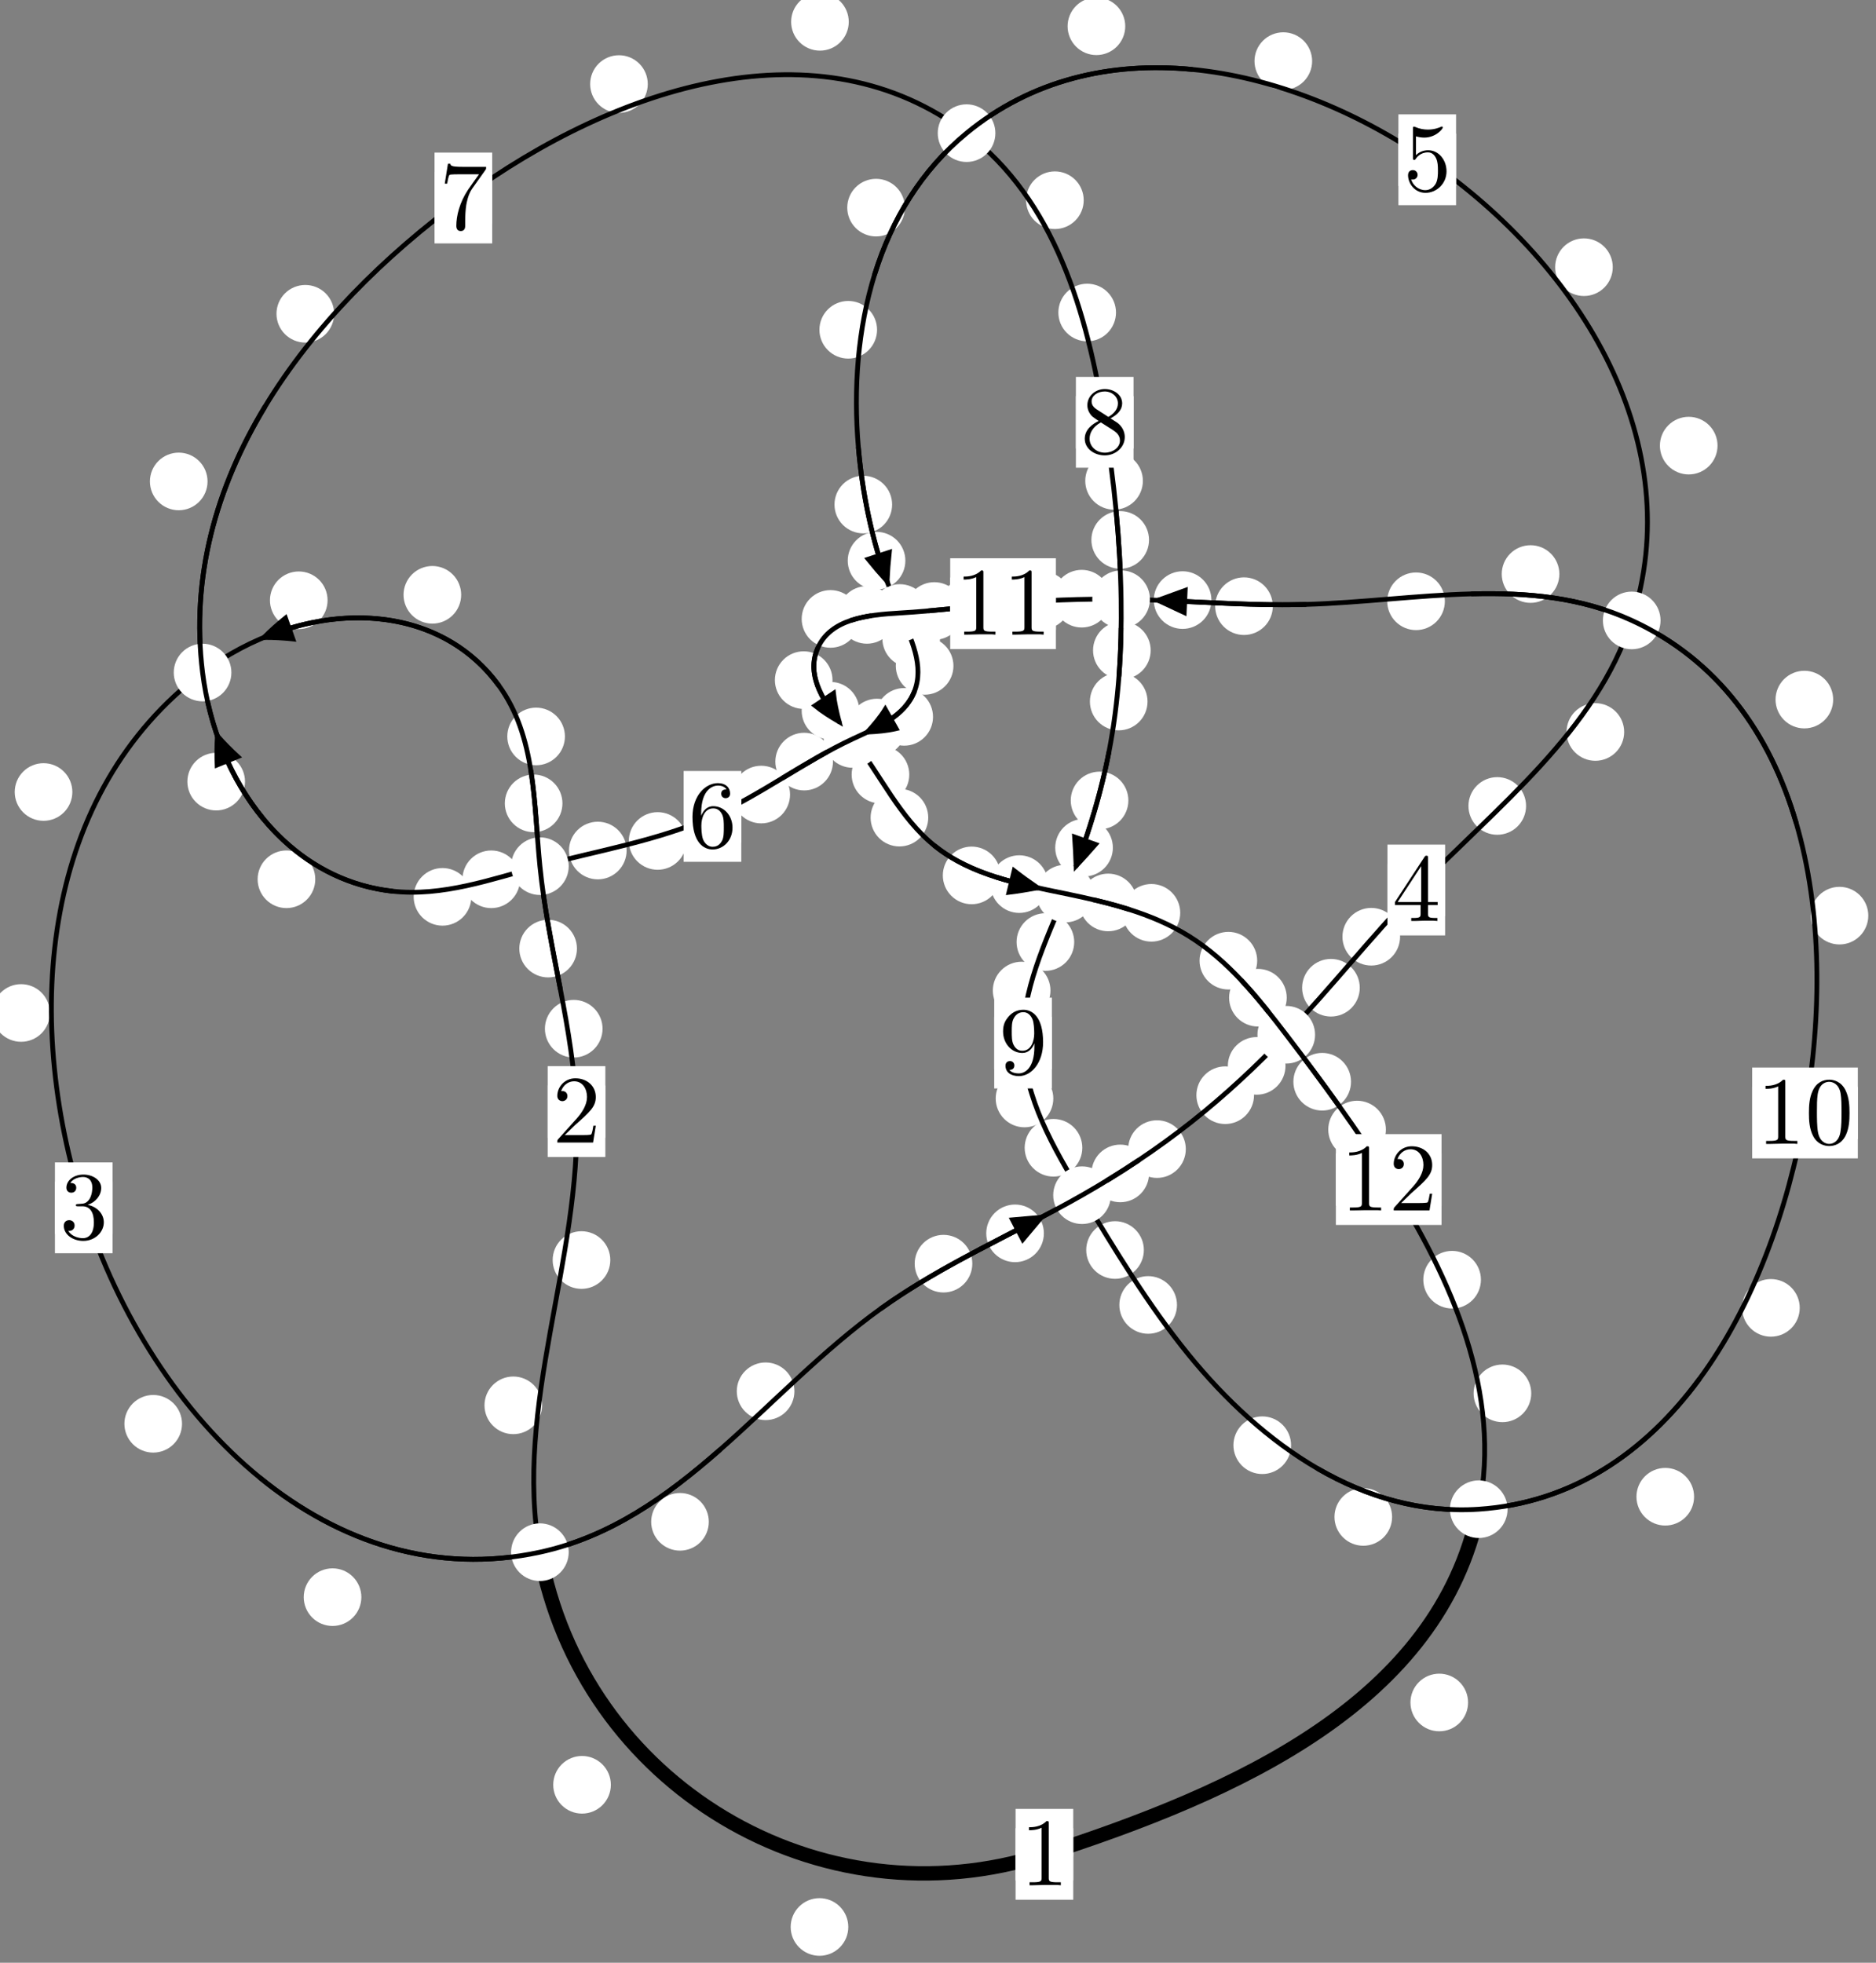 <?xml version="1.0"?>
<!-- Created by MetaPost 1.999 on 2021.07.06:0016 -->
<svg version="1.1" xmlns="http://www.w3.org/2000/svg" xmlns:xlink="http://www.w3.org/1999/xlink" width="194.582" height="203.587" viewBox="0 0 194.582 203.587">
<rect x="0" y="0" width="194.582" height="203.587" fill="#808080" stroke="none"/>
<!-- Original BoundingBox: -56.799026 -41.862823 137.782669 161.724380 -->
  <defs>
    <g transform="scale(0.01,0.01)" id="GLYPHcmr10_48">
      <path style="fill-rule: evenodd;" d="M460 -320C460 -400,455 -480,420 -554C374 -650,292 -666,250 -666C190 -666,117 -640,76 -547C44 -478,39 -400,39 -320C39 -245,43 -155,84 -79C127 2,200 22,249 22C303 22,379 1,423 -94C455 -163,460 -241,460 -320M249 -0C210 -0,151 -25,133 -121C122 -181,122 -273,122 -332C122 -396,122 -462,130 -516C149 -635,224 -644,249 -644C282 -644,348 -626,367 -527C377 -471,377 -395,377 -332C377 -257,377 -189,366 -125C351 -30,294 -0,249 -0"></path>
    </g>
    <g transform="scale(0.01,0.01)" id="GLYPHcmr10_49">
      <path style="fill-rule: evenodd;" d="M294 -640C294 -664,294 -666,271 -666C209 -602,121 -602,89 -602L89 -571C109 -571,168 -571,220 -597L220 -79C220 -43,217 -31,127 -31L95 -31L95 -0L257 -0L130 -3L217 -3L257 -3L297 -3L384 -3L419 -0L419 -31L387 -31C297 -31,294 -42,294 -79"></path>
    </g>
    <g transform="scale(0.01,0.01)" id="GLYPHcmr10_50">
      <path style="fill-rule: evenodd;" d="M127 -77L233 -180C389 -318,449 -372,449 -472C449 -586,359 -666,237 -666C124 -666,50 -574,50 -485C50 -429,100 -429,103 -429C120 -429,155 -441,155 -482C155 -508,137 -534,102 -534C94 -534,92 -534,89 -533C112 -598,166 -635,224 -635C315 -635,358 -554,358 -472C358 -392,308 -313,253 -251L61 -37C50 -26,50 -24,50 -0L421 -0L449 -174L424 -174C419 -144,412 -100,402 -85C395 -77,329 -77,307 -77"></path>
    </g>
    <g transform="scale(0.01,0.01)" id="GLYPHcmr10_51">
      <path style="fill-rule: evenodd;" d="M290 -352C372 -379,430 -449,430 -528C430 -610,342 -666,246 -666C145 -666,69 -606,69 -530C69 -497,91 -478,120 -478C151 -478,171 -500,171 -529C171 -579,124 -579,109 -579C140 -628,206 -641,242 -641C283 -641,338 -619,338 -529C338 -517,336 -459,310 -415C280 -367,246 -364,221 -363C213 -362,189 -360,182 -360C174 -359,167 -358,167 -348C167 -337,174 -337,191 -337L235 -337C317 -337,354 -269,354 -171C354 -35,285 -6,241 -6C198 -6,123 -23,88 -82C123 -77,154 -99,154 -137C154 -173,127 -193,98 -193C74 -193,42 -179,42 -135C42 -44,135 22,244 22C366 22,457 -69,457 -171C457 -253,394 -331,290 -352"></path>
    </g>
    <g transform="scale(0.01,0.01)" id="GLYPHcmr10_52">
      <path style="fill-rule: evenodd;" d="M294 -165L294 -78C294 -42,292 -31,218 -31L197 -31L197 -0L332 -0L238 -3L290 -3L332 -3L374 -3L427 -3L468 -0L468 -31L447 -31C373 -31,371 -42,371 -78L371 -165L471 -165L471 -196L371 -196L371 -651C371 -671,371 -677,355 -677C346 -677,343 -677,335 -665L28 -196L28 -165M300 -196L56 -196L300 -569"></path>
    </g>
    <g transform="scale(0.01,0.01)" id="GLYPHcmr10_53">
      <path style="fill-rule: evenodd;" d="M449 -201C449 -320,367 -420,259 -420C211 -420,168 -404,132 -369L132 -564C152 -558,185 -551,217 -551C340 -551,410 -642,410 -655C410 -661,407 -666,400 -666C399 -666,397 -666,392 -663C372 -654,323 -634,256 -634C216 -634,170 -641,123 -662C115 -665,113 -665,111 -665C101 -665,101 -657,101 -641L101 -345C101 -327,101 -319,115 -319C122 -319,124 -322,128 -328C139 -344,176 -398,257 -398C309 -398,334 -352,342 -334C358 -297,360 -258,360 -208C360 -173,360 -113,336 -71C312 -32,275 -6,229 -6C156 -6,99 -59,82 -118C85 -117,88 -116,99 -116C132 -116,149 -141,149 -165C149 -189,132 -214,99 -214C85 -214,50 -207,50 -161C50 -75,119 22,231 22C347 22,449 -74,449 -201"></path>
    </g>
    <g transform="scale(0.01,0.01)" id="GLYPHcmr10_54">
      <path style="fill-rule: evenodd;" d="M132 -328L132 -352C132 -605,256 -641,307 -641C331 -641,373 -635,395 -601C380 -601,340 -601,340 -556C340 -525,364 -510,386 -510C402 -510,432 -519,432 -558C432 -618,388 -666,305 -666C177 -666,42 -537,42 -316C42 -49,158 22,251 22C362 22,457 -72,457 -204C457 -331,368 -427,257 -427C189 -427,152 -376,132 -328M251 -6C188 -6,158 -66,152 -81C134 -128,134 -208,134 -226C134 -304,166 -404,256 -404C272 -404,318 -404,349 -342C367 -305,367 -254,367 -205C367 -157,367 -107,350 -71C320 -11,274 -6,251 -6"></path>
    </g>
    <g transform="scale(0.01,0.01)" id="GLYPHcmr10_55">
      <path style="fill-rule: evenodd;" d="M476 -609C485 -621,485 -623,485 -644L242 -644C120 -644,118 -657,114 -676L89 -676L56 -470L81 -470C84 -486,93 -549,106 -561C113 -567,191 -567,204 -567L411 -567C400 -551,321 -442,299 -409C209 -274,176 -135,176 -33C176 -23,176 22,222 22C268 22,268 -23,268 -33L268 -84C268 -139,271 -194,279 -248C283 -271,297 -357,341 -419"></path>
    </g>
    <g transform="scale(0.01,0.01)" id="GLYPHcmr10_56">
      <path style="fill-rule: evenodd;" d="M163 -457C117 -487,113 -521,113 -538C113 -599,178 -641,249 -641C322 -641,386 -589,386 -517C386 -460,347 -412,287 -377M309 -362C381 -399,430 -451,430 -517C430 -609,341 -666,250 -666C150 -666,69 -592,69 -499C69 -481,71 -436,113 -389C124 -377,161 -352,186 -335C128 -306,42 -250,42 -151C42 -45,144 22,249 22C362 22,457 -61,457 -168C457 -204,446 -249,408 -291C389 -312,373 -322,309 -362M209 -320L332 -242C360 -223,407 -193,407 -132C407 -58,332 -6,250 -6C164 -6,92 -68,92 -151C92 -209,124 -273,209 -320"></path>
    </g>
    <g transform="scale(0.01,0.01)" id="GLYPHcmr10_57">
      <path style="fill-rule: evenodd;" d="M367 -318L367 -286C367 -52,263 -6,205 -6C188 -6,134 -8,107 -42C151 -42,159 -71,159 -88C159 -119,135 -134,113 -134C97 -134,67 -125,67 -86C67 -19,121 22,206 22C335 22,457 -114,457 -329C457 -598,342 -666,253 -666C198 -666,149 -648,106 -603C65 -558,42 -516,42 -441C42 -316,130 -218,242 -218C303 -218,344 -260,367 -318M243 -241C227 -241,181 -241,150 -304C132 -341,132 -391,132 -440C132 -494,132 -541,153 -578C180 -628,218 -641,253 -641C299 -641,332 -607,349 -562C361 -530,365 -467,365 -421C365 -338,331 -241,243 -241"></path>
    </g>
  </defs>
  <path d="M87.987 199.874C87.987 199.081,87.672 198.321,87.111 197.761C86.551 197.2,85.791 196.885,84.998 196.885C84.205 196.885,83.445 197.2,82.885 197.761C82.324 198.321,82.009 199.081,82.009 199.874C82.009 200.667,82.324 201.427,82.885 201.987C83.445 202.548,84.205 202.863,84.998 202.863C85.791 202.863,86.551 202.548,87.111 201.987C87.672 201.427,87.987 200.667,87.987 199.874Z" style="fill: rgb(100%,100%,100%);stroke: none;"></path>
  <path d="M111.318 192.338C111.318 191.545,111.003 190.785,110.443 190.225C109.882 189.664,109.122 189.349,108.33 189.349C107.537 189.349,106.777 189.664,106.216 190.225C105.656 190.785,105.341 191.545,105.341 192.338C105.341 193.131,105.656 193.891,106.216 194.451C106.777 195.012,107.537 195.327,108.33 195.327C109.122 195.327,109.882 195.012,110.443 194.451C111.003 193.891,111.318 193.131,111.318 192.338Z" style="fill: rgb(100%,100%,100%);stroke: none;"></path>
  <path d="M56.229 145.767C56.229 144.974,55.914 144.214,55.354 143.654C54.793 143.093,54.033 142.778,53.24 142.778C52.448 142.778,51.687 143.093,51.127 143.654C50.567 144.214,50.252 144.974,50.252 145.767C50.252 146.56,50.567 147.32,51.127 147.88C51.687 148.441,52.448 148.756,53.24 148.756C54.033 148.756,54.793 148.441,55.354 147.88C55.914 147.32,56.229 146.56,56.229 145.767Z" style="fill: rgb(100%,100%,100%);stroke: none;"></path>
  <path d="M63.36 185.126C63.36 184.333,63.045 183.573,62.484 183.013C61.924 182.452,61.163 182.137,60.371 182.137C59.578 182.137,58.818 182.452,58.257 183.013C57.697 183.573,57.382 184.333,57.382 185.126C57.382 185.919,57.697 186.679,58.257 187.239C58.818 187.8,59.578 188.115,60.371 188.115C61.163 188.115,61.924 187.8,62.484 187.239C63.045 186.679,63.36 185.919,63.36 185.126Z" style="fill: rgb(100%,100%,100%);stroke: none;"></path>
  <path d="M62.498 106.703C62.498 105.91,62.183 105.15,61.622 104.59C61.062 104.029,60.302 103.714,59.509 103.714C58.716 103.714,57.956 104.029,57.396 104.59C56.835 105.15,56.52 105.91,56.52 106.703C56.52 107.496,56.835 108.256,57.396 108.816C57.956 109.377,58.716 109.692,59.509 109.692C60.302 109.692,61.062 109.377,61.622 108.816C62.183 108.256,62.498 107.496,62.498 106.703Z" style="fill: rgb(100%,100%,100%);stroke: none;"></path>
  <path d="M63.302 130.697C63.302 129.904,62.987 129.144,62.426 128.584C61.866 128.023,61.106 127.708,60.313 127.708C59.52 127.708,58.76 128.023,58.2 128.584C57.639 129.144,57.324 129.904,57.324 130.697C57.324 131.49,57.639 132.25,58.2 132.81C58.76 133.371,59.52 133.686,60.313 133.686C61.106 133.686,61.866 133.371,62.426 132.81C62.987 132.25,63.302 131.49,63.302 130.697Z" style="fill: rgb(100%,100%,100%);stroke: none;"></path>
  <path d="M58.338 83.328C58.338 82.536,58.023 81.776,57.463 81.215C56.902 80.655,56.142 80.34,55.35 80.34C54.557 80.34,53.797 80.655,53.236 81.215C52.676 81.776,52.361 82.536,52.361 83.328C52.361 84.121,52.676 84.881,53.236 85.442C53.797 86.002,54.557 86.317,55.35 86.317C56.142 86.317,56.902 86.002,57.463 85.442C58.023 84.881,58.338 84.121,58.338 83.328Z" style="fill: rgb(100%,100%,100%);stroke: none;"></path>
  <path d="M59.842 98.392C59.842 97.599,59.528 96.839,58.967 96.278C58.407 95.718,57.646 95.403,56.854 95.403C56.061 95.403,55.301 95.718,54.74 96.278C54.18 96.839,53.865 97.599,53.865 98.392C53.865 99.184,54.18 99.945,54.74 100.505C55.301 101.066,56.061 101.381,56.854 101.381C57.646 101.381,58.407 101.066,58.967 100.505C59.528 99.945,59.842 99.184,59.842 98.392Z" style="fill: rgb(100%,100%,100%);stroke: none;"></path>
  <path d="M47.833 61.697C47.833 60.904,47.518 60.144,46.958 59.583C46.397 59.023,45.637 58.708,44.844 58.708C44.052 58.708,43.292 59.023,42.731 59.583C42.171 60.144,41.856 60.904,41.856 61.697C41.856 62.489,42.171 63.249,42.731 63.81C43.292 64.37,44.052 64.685,44.844 64.685C45.637 64.685,46.397 64.37,46.958 63.81C47.518 63.249,47.833 62.489,47.833 61.697Z" style="fill: rgb(100%,100%,100%);stroke: none;"></path>
  <path d="M58.595 76.387C58.595 75.594,58.28 74.834,57.72 74.274C57.159 73.713,56.399 73.398,55.606 73.398C54.814 73.398,54.053 73.713,53.493 74.274C52.932 74.834,52.618 75.594,52.618 76.387C52.618 77.18,52.932 77.94,53.493 78.5C54.053 79.061,54.814 79.376,55.606 79.376C56.399 79.376,57.159 79.061,57.72 78.5C58.28 77.94,58.595 77.18,58.595 76.387Z" style="fill: rgb(100%,100%,100%);stroke: none;"></path>
  <path d="M7.505 82.151C7.505 81.358,7.19 80.598,6.629 80.037C6.069 79.477,5.309 79.162,4.516 79.162C3.723 79.162,2.963 79.477,2.403 80.037C1.842 80.598,1.527 81.358,1.527 82.151C1.527 82.943,1.842 83.703,2.403 84.264C2.963 84.824,3.723 85.139,4.516 85.139C5.309 85.139,6.069 84.824,6.629 84.264C7.19 83.703,7.505 82.943,7.505 82.151Z" style="fill: rgb(100%,100%,100%);stroke: none;"></path>
  <path d="M33.977 62.263C33.977 61.47,33.662 60.71,33.102 60.149C32.541 59.589,31.781 59.274,30.989 59.274C30.196 59.274,29.436 59.589,28.875 60.149C28.315 60.71,28 61.47,28 62.263C28 63.055,28.315 63.816,28.875 64.376C29.436 64.937,30.196 65.252,30.989 65.252C31.781 65.252,32.541 64.937,33.102 64.376C33.662 63.816,33.977 63.055,33.977 62.263Z" style="fill: rgb(100%,100%,100%);stroke: none;"></path>
  <path d="M18.88 147.681C18.88 146.888,18.566 146.128,18.005 145.567C17.445 145.007,16.684 144.692,15.892 144.692C15.099 144.692,14.339 145.007,13.778 145.567C13.218 146.128,12.903 146.888,12.903 147.681C12.903 148.473,13.218 149.233,13.778 149.794C14.339 150.354,15.099 150.669,15.892 150.669C16.684 150.669,17.445 150.354,18.005 149.794C18.566 149.233,18.88 148.473,18.88 147.681Z" style="fill: rgb(100%,100%,100%);stroke: none;"></path>
  <path d="M5.178 105.071C5.178 104.278,4.864 103.518,4.303 102.958C3.743 102.397,2.982 102.082,2.19 102.082C1.397 102.082,0.637 102.397,0.076 102.958C-0.484 103.518,-0.799 104.278,-0.799 105.071C-0.799 105.864,-0.484 106.624,0.076 107.184C0.637 107.745,1.397 108.06,2.19 108.06C2.982 108.06,3.743 107.745,4.303 107.184C4.864 106.624,5.178 105.864,5.178 105.071Z" style="fill: rgb(100%,100%,100%);stroke: none;"></path>
  <path d="M73.519 157.849C73.519 157.057,73.205 156.296,72.644 155.736C72.084 155.175,71.323 154.86,70.531 154.86C69.738 154.86,68.978 155.175,68.417 155.736C67.857 156.296,67.542 157.057,67.542 157.849C67.542 158.642,67.857 159.402,68.417 159.963C68.978 160.523,69.738 160.838,70.531 160.838C71.323 160.838,72.084 160.523,72.644 159.963C73.205 159.402,73.519 158.642,73.519 157.849Z" style="fill: rgb(100%,100%,100%);stroke: none;"></path>
  <path d="M37.481 165.664C37.481 164.871,37.166 164.111,36.605 163.55C36.045 162.99,35.285 162.675,34.492 162.675C33.699 162.675,32.939 162.99,32.379 163.55C31.818 164.111,31.503 164.871,31.503 165.664C31.503 166.456,31.818 167.217,32.379 167.777C32.939 168.337,33.699 168.652,34.492 168.652C35.285 168.652,36.045 168.337,36.605 167.777C37.166 167.217,37.481 166.456,37.481 165.664Z" style="fill: rgb(100%,100%,100%);stroke: none;"></path>
  <path d="M100.85 131.073C100.85 130.281,100.535 129.521,99.975 128.96C99.414 128.4,98.654 128.085,97.861 128.085C97.069 128.085,96.309 128.4,95.748 128.96C95.188 129.521,94.873 130.281,94.873 131.073C94.873 131.866,95.188 132.626,95.748 133.187C96.309 133.747,97.069 134.062,97.861 134.062C98.654 134.062,99.414 133.747,99.975 133.187C100.535 132.626,100.85 131.866,100.85 131.073Z" style="fill: rgb(100%,100%,100%);stroke: none;"></path>
  <path d="M82.397 144.309C82.397 143.516,82.082 142.756,81.522 142.196C80.961 141.635,80.201 141.32,79.409 141.32C78.616 141.32,77.856 141.635,77.295 142.196C76.735 142.756,76.42 143.516,76.42 144.309C76.42 145.102,76.735 145.862,77.295 146.422C77.856 146.983,78.616 147.298,79.409 147.298C80.201 147.298,80.961 146.983,81.522 146.422C82.082 145.862,82.397 145.102,82.397 144.309Z" style="fill: rgb(100%,100%,100%);stroke: none;"></path>
  <path d="M119.184 121.713C119.184 120.92,118.869 120.16,118.309 119.599C117.748 119.039,116.988 118.724,116.196 118.724C115.403 118.724,114.643 119.039,114.082 119.599C113.522 120.16,113.207 120.92,113.207 121.713C113.207 122.505,113.522 123.265,114.082 123.826C114.643 124.386,115.403 124.701,116.196 124.701C116.988 124.701,117.748 124.386,118.309 123.826C118.869 123.265,119.184 122.505,119.184 121.713Z" style="fill: rgb(100%,100%,100%);stroke: none;"></path>
  <path d="M108.273 127.928C108.273 127.136,107.958 126.376,107.397 125.815C106.837 125.255,106.076 124.94,105.284 124.94C104.491 124.94,103.731 125.255,103.17 125.815C102.61 126.376,102.295 127.136,102.295 127.928C102.295 128.721,102.61 129.481,103.17 130.042C103.731 130.602,104.491 130.917,105.284 130.917C106.076 130.917,106.837 130.602,107.397 130.042C107.958 129.481,108.273 128.721,108.273 127.928Z" style="fill: rgb(100%,100%,100%);stroke: none;"></path>
  <path d="M130.07 113.599C130.07 112.806,129.755 112.046,129.194 111.486C128.634 110.925,127.874 110.61,127.081 110.61C126.288 110.61,125.528 110.925,124.968 111.486C124.407 112.046,124.092 112.806,124.092 113.599C124.092 114.392,124.407 115.152,124.968 115.712C125.528 116.273,126.288 116.588,127.081 116.588C127.874 116.588,128.634 116.273,129.194 115.712C129.755 115.152,130.07 114.392,130.07 113.599Z" style="fill: rgb(100%,100%,100%);stroke: none;"></path>
  <path d="M122.994 119.189C122.994 118.397,122.679 117.636,122.118 117.076C121.558 116.515,120.798 116.201,120.005 116.201C119.212 116.201,118.452 116.515,117.892 117.076C117.331 117.636,117.016 118.397,117.016 119.189C117.016 119.982,117.331 120.742,117.892 121.303C118.452 121.863,119.212 122.178,120.005 122.178C120.798 122.178,121.558 121.863,122.118 121.303C122.679 120.742,122.994 119.982,122.994 119.189Z" style="fill: rgb(100%,100%,100%);stroke: none;"></path>
  <path d="M141.038 102.453C141.038 101.66,140.723 100.9,140.162 100.339C139.602 99.779,138.842 99.464,138.049 99.464C137.256 99.464,136.496 99.779,135.936 100.339C135.375 100.9,135.06 101.66,135.06 102.453C135.06 103.245,135.375 104.005,135.936 104.566C136.496 105.126,137.256 105.441,138.049 105.441C138.842 105.441,139.602 105.126,140.162 104.566C140.723 104.005,141.038 103.245,141.038 102.453Z" style="fill: rgb(100%,100%,100%);stroke: none;"></path>
  <path d="M133.333 110.558C133.333 109.765,133.018 109.005,132.458 108.445C131.897 107.884,131.137 107.569,130.344 107.569C129.552 107.569,128.791 107.884,128.231 108.445C127.67 109.005,127.355 109.765,127.355 110.558C127.355 111.351,127.67 112.111,128.231 112.671C128.791 113.232,129.552 113.547,130.344 113.547C131.137 113.547,131.897 113.232,132.458 112.671C133.018 112.111,133.333 111.351,133.333 110.558Z" style="fill: rgb(100%,100%,100%);stroke: none;"></path>
  <path d="M158.287 83.597C158.287 82.804,157.972 82.044,157.412 81.484C156.851 80.923,156.091 80.608,155.298 80.608C154.506 80.608,153.745 80.923,153.185 81.484C152.625 82.044,152.31 82.804,152.31 83.597C152.31 84.39,152.625 85.15,153.185 85.71C153.745 86.271,154.506 86.586,155.298 86.586C156.091 86.586,156.851 86.271,157.412 85.71C157.972 85.15,158.287 84.39,158.287 83.597Z" style="fill: rgb(100%,100%,100%);stroke: none;"></path>
  <path d="M145.219 97.162C145.219 96.369,144.904 95.609,144.343 95.049C143.783 94.488,143.023 94.173,142.23 94.173C141.437 94.173,140.677 94.488,140.117 95.049C139.556 95.609,139.241 96.369,139.241 97.162C139.241 97.955,139.556 98.715,140.117 99.275C140.677 99.836,141.437 100.151,142.23 100.151C143.023 100.151,143.783 99.836,144.343 99.275C144.904 98.715,145.219 97.955,145.219 97.162Z" style="fill: rgb(100%,100%,100%);stroke: none;"></path>
  <path d="M178.146 46.222C178.146 45.429,177.831 44.669,177.271 44.109C176.71 43.548,175.95 43.233,175.157 43.233C174.365 43.233,173.604 43.548,173.044 44.109C172.483 44.669,172.169 45.429,172.169 46.222C172.169 47.015,172.483 47.775,173.044 48.335C173.604 48.896,174.365 49.211,175.157 49.211C175.95 49.211,176.71 48.896,177.271 48.335C177.831 47.775,178.146 47.015,178.146 46.222Z" style="fill: rgb(100%,100%,100%);stroke: none;"></path>
  <path d="M168.462 75.924C168.462 75.131,168.147 74.371,167.587 73.81C167.026 73.25,166.266 72.935,165.474 72.935C164.681 72.935,163.921 73.25,163.36 73.81C162.8 74.371,162.485 75.131,162.485 75.924C162.485 76.716,162.8 77.476,163.36 78.037C163.921 78.597,164.681 78.912,165.474 78.912C166.266 78.912,167.026 78.597,167.587 78.037C168.147 77.476,168.462 76.716,168.462 75.924Z" style="fill: rgb(100%,100%,100%);stroke: none;"></path>
  <path d="M136.096 6.339C136.096 5.546,135.781 4.786,135.221 4.225C134.66 3.665,133.9 3.35,133.107 3.35C132.315 3.35,131.554 3.665,130.994 4.225C130.434 4.786,130.119 5.546,130.119 6.339C130.119 7.131,130.434 7.891,130.994 8.452C131.554 9.012,132.315 9.327,133.107 9.327C133.9 9.327,134.66 9.012,135.221 8.452C135.781 7.891,136.096 7.131,136.096 6.339Z" style="fill: rgb(100%,100%,100%);stroke: none;"></path>
  <path d="M167.279 27.714C167.279 26.922,166.965 26.162,166.404 25.601C165.844 25.041,165.083 24.726,164.291 24.726C163.498 24.726,162.738 25.041,162.177 25.601C161.617 26.162,161.302 26.922,161.302 27.714C161.302 28.507,161.617 29.267,162.177 29.828C162.738 30.388,163.498 30.703,164.291 30.703C165.083 30.703,165.844 30.388,166.404 29.828C166.965 29.267,167.279 28.507,167.279 27.714Z" style="fill: rgb(100%,100%,100%);stroke: none;"></path>
  <path d="M93.856 21.536C93.856 20.744,93.541 19.984,92.981 19.423C92.42 18.863,91.66 18.548,90.867 18.548C90.075 18.548,89.315 18.863,88.754 19.423C88.194 19.984,87.879 20.744,87.879 21.536C87.879 22.329,88.194 23.089,88.754 23.65C89.315 24.21,90.075 24.525,90.867 24.525C91.66 24.525,92.42 24.21,92.981 23.65C93.541 23.089,93.856 22.329,93.856 21.536Z" style="fill: rgb(100%,100%,100%);stroke: none;"></path>
  <path d="M116.712 2.724C116.712 1.932,116.397 1.172,115.836 0.611C115.276 0.051,114.516 -0.264,113.723 -0.264C112.93 -0.264,112.17 0.051,111.61 0.611C111.049 1.172,110.734 1.932,110.734 2.724C110.734 3.517,111.049 4.277,111.61 4.838C112.17 5.398,112.93 5.713,113.723 5.713C114.516 5.713,115.276 5.398,115.836 4.838C116.397 4.277,116.712 3.517,116.712 2.724Z" style="fill: rgb(100%,100%,100%);stroke: none;"></path>
  <path d="M92.532 52.336C92.532 51.544,92.218 50.784,91.657 50.223C91.097 49.663,90.336 49.348,89.544 49.348C88.751 49.348,87.991 49.663,87.43 50.223C86.87 50.784,86.555 51.544,86.555 52.336C86.555 53.129,86.87 53.889,87.43 54.45C87.991 55.01,88.751 55.325,89.544 55.325C90.336 55.325,91.097 55.01,91.657 54.45C92.218 53.889,92.532 53.129,92.532 52.336Z" style="fill: rgb(100%,100%,100%);stroke: none;"></path>
  <path d="M90.97 34.206C90.97 33.413,90.655 32.653,90.095 32.093C89.534 31.532,88.774 31.217,87.981 31.217C87.189 31.217,86.428 31.532,85.868 32.093C85.307 32.653,84.992 33.413,84.992 34.206C84.992 34.999,85.307 35.759,85.868 36.319C86.428 36.88,87.189 37.195,87.981 37.195C88.774 37.195,89.534 36.88,90.095 36.319C90.655 35.759,90.97 34.999,90.97 34.206Z" style="fill: rgb(100%,100%,100%);stroke: none;"></path>
  <path d="M97.499 66.239C97.499 65.447,97.184 64.686,96.623 64.126C96.063 63.565,95.303 63.251,94.51 63.251C93.717 63.251,92.957 63.565,92.397 64.126C91.836 64.686,91.521 65.447,91.521 66.239C91.521 67.032,91.836 67.792,92.397 68.353C92.957 68.913,93.717 69.228,94.51 69.228C95.303 69.228,96.063 68.913,96.623 68.353C97.184 67.792,97.499 67.032,97.499 66.239Z" style="fill: rgb(100%,100%,100%);stroke: none;"></path>
  <path d="M93.906 58.156C93.906 57.363,93.591 56.603,93.031 56.042C92.471 55.482,91.71 55.167,90.918 55.167C90.125 55.167,89.365 55.482,88.804 56.042C88.244 56.603,87.929 57.363,87.929 58.156C87.929 58.948,88.244 59.709,88.804 60.269C89.365 60.83,90.125 61.145,90.918 61.145C91.71 61.145,92.471 60.83,93.031 60.269C93.591 59.709,93.906 58.948,93.906 58.156Z" style="fill: rgb(100%,100%,100%);stroke: none;"></path>
  <path d="M96.774 74.356C96.774 73.563,96.46 72.803,95.899 72.243C95.339 71.682,94.578 71.367,93.786 71.367C92.993 71.367,92.233 71.682,91.672 72.243C91.112 72.803,90.797 73.563,90.797 74.356C90.797 75.149,91.112 75.909,91.672 76.469C92.233 77.03,92.993 77.345,93.786 77.345C94.578 77.345,95.339 77.03,95.899 76.469C96.46 75.909,96.774 75.149,96.774 74.356Z" style="fill: rgb(100%,100%,100%);stroke: none;"></path>
  <path d="M98.893 69.069C98.893 68.276,98.578 67.516,98.017 66.956C97.457 66.395,96.697 66.08,95.904 66.08C95.111 66.08,94.351 66.395,93.791 66.956C93.23 67.516,92.915 68.276,92.915 69.069C92.915 69.862,93.23 70.622,93.791 71.182C94.351 71.743,95.111 72.058,95.904 72.058C96.697 72.058,97.457 71.743,98.017 71.182C98.578 70.622,98.893 69.862,98.893 69.069Z" style="fill: rgb(100%,100%,100%);stroke: none;"></path>
  <path d="M86.398 78.995C86.398 78.202,86.083 77.442,85.522 76.882C84.962 76.321,84.202 76.006,83.409 76.006C82.616 76.006,81.856 76.321,81.296 76.882C80.735 77.442,80.42 78.202,80.42 78.995C80.42 79.788,80.735 80.548,81.296 81.108C81.856 81.669,82.616 81.984,83.409 81.984C84.202 81.984,84.962 81.669,85.522 81.108C86.083 80.548,86.398 79.788,86.398 78.995Z" style="fill: rgb(100%,100%,100%);stroke: none;"></path>
  <path d="M93.955 75.463C93.955 74.67,93.64 73.91,93.079 73.35C92.519 72.789,91.759 72.474,90.966 72.474C90.173 72.474,89.413 72.789,88.853 73.35C88.292 73.91,87.977 74.67,87.977 75.463C87.977 76.256,88.292 77.016,88.853 77.576C89.413 78.137,90.173 78.452,90.966 78.452C91.759 78.452,92.519 78.137,93.079 77.576C93.64 77.016,93.955 76.256,93.955 75.463Z" style="fill: rgb(100%,100%,100%);stroke: none;"></path>
  <path d="M71.202 87.227C71.202 86.435,70.887 85.674,70.326 85.114C69.766 84.554,69.006 84.239,68.213 84.239C67.42 84.239,66.66 84.554,66.1 85.114C65.539 85.674,65.224 86.435,65.224 87.227C65.224 88.02,65.539 88.78,66.1 89.341C66.66 89.901,67.42 90.216,68.213 90.216C69.006 90.216,69.766 89.901,70.326 89.341C70.887 88.78,71.202 88.02,71.202 87.227Z" style="fill: rgb(100%,100%,100%);stroke: none;"></path>
  <path d="M81.945 82.415C81.945 81.622,81.63 80.862,81.069 80.301C80.509 79.741,79.749 79.426,78.956 79.426C78.163 79.426,77.403 79.741,76.843 80.301C76.282 80.862,75.967 81.622,75.967 82.415C75.967 83.207,76.282 83.967,76.843 84.528C77.403 85.088,78.163 85.403,78.956 85.403C79.749 85.403,80.509 85.088,81.069 84.528C81.63 83.967,81.945 83.207,81.945 82.415Z" style="fill: rgb(100%,100%,100%);stroke: none;"></path>
  <path d="M53.943 91.204C53.943 90.411,53.628 89.651,53.068 89.091C52.507 88.53,51.747 88.215,50.954 88.215C50.162 88.215,49.402 88.53,48.841 89.091C48.281 89.651,47.966 90.411,47.966 91.204C47.966 91.997,48.281 92.757,48.841 93.317C49.402 93.878,50.162 94.193,50.954 94.193C51.747 94.193,52.507 93.878,53.068 93.317C53.628 92.757,53.943 91.997,53.943 91.204Z" style="fill: rgb(100%,100%,100%);stroke: none;"></path>
  <path d="M64.994 88.221C64.994 87.428,64.679 86.668,64.119 86.107C63.559 85.547,62.798 85.232,62.006 85.232C61.213 85.232,60.453 85.547,59.892 86.107C59.332 86.668,59.017 87.428,59.017 88.221C59.017 89.013,59.332 89.774,59.892 90.334C60.453 90.895,61.213 91.21,62.006 91.21C62.798 91.21,63.559 90.895,64.119 90.334C64.679 89.774,64.994 89.013,64.994 88.221Z" style="fill: rgb(100%,100%,100%);stroke: none;"></path>
  <path d="M32.7 91.202C32.7 90.409,32.385 89.649,31.824 89.089C31.264 88.528,30.504 88.213,29.711 88.213C28.918 88.213,28.158 88.528,27.598 89.089C27.037 89.649,26.722 90.409,26.722 91.202C26.722 91.995,27.037 92.755,27.598 93.315C28.158 93.876,28.918 94.191,29.711 94.191C30.504 94.191,31.264 93.876,31.824 93.315C32.385 92.755,32.7 91.995,32.7 91.202Z" style="fill: rgb(100%,100%,100%);stroke: none;"></path>
  <path d="M48.885 93.024C48.885 92.232,48.57 91.471,48.01 90.911C47.449 90.351,46.689 90.036,45.896 90.036C45.103 90.036,44.343 90.351,43.783 90.911C43.222 91.471,42.907 92.232,42.907 93.024C42.907 93.817,43.222 94.577,43.783 95.138C44.343 95.698,45.103 96.013,45.896 96.013C46.689 96.013,47.449 95.698,48.01 95.138C48.57 94.577,48.885 93.817,48.885 93.024Z" style="fill: rgb(100%,100%,100%);stroke: none;"></path>
  <path d="M21.527 49.936C21.527 49.144,21.212 48.384,20.651 47.823C20.091 47.263,19.331 46.948,18.538 46.948C17.745 46.948,16.985 47.263,16.425 47.823C15.864 48.384,15.549 49.144,15.549 49.936C15.549 50.729,15.864 51.489,16.425 52.05C16.985 52.61,17.745 52.925,18.538 52.925C19.331 52.925,20.091 52.61,20.651 52.05C21.212 51.489,21.527 50.729,21.527 49.936Z" style="fill: rgb(100%,100%,100%);stroke: none;"></path>
  <path d="M25.412 81.073C25.412 80.28,25.097 79.52,24.537 78.96C23.976 78.399,23.216 78.084,22.423 78.084C21.631 78.084,20.87 78.399,20.31 78.96C19.749 79.52,19.435 80.28,19.435 81.073C19.435 81.866,19.749 82.626,20.31 83.186C20.87 83.747,21.631 84.062,22.423 84.062C23.216 84.062,23.976 83.747,24.537 83.186C25.097 82.626,25.412 81.866,25.412 81.073Z" style="fill: rgb(100%,100%,100%);stroke: none;"></path>
  <path d="M67.189 8.719C67.189 7.926,66.874 7.166,66.314 6.606C65.753 6.045,64.993 5.73,64.2 5.73C63.408 5.73,62.648 6.045,62.087 6.606C61.527 7.166,61.212 7.926,61.212 8.719C61.212 9.512,61.527 10.272,62.087 10.832C62.648 11.393,63.408 11.708,64.2 11.708C64.993 11.708,65.753 11.393,66.314 10.832C66.874 10.272,67.189 9.512,67.189 8.719Z" style="fill: rgb(100%,100%,100%);stroke: none;"></path>
  <path d="M34.655 32.545C34.655 31.753,34.34 30.993,33.779 30.432C33.219 29.872,32.459 29.557,31.666 29.557C30.873 29.557,30.113 29.872,29.553 30.432C28.992 30.993,28.677 31.753,28.677 32.545C28.677 33.338,28.992 34.098,29.553 34.659C30.113 35.219,30.873 35.534,31.666 35.534C32.459 35.534,33.219 35.219,33.779 34.659C34.34 34.098,34.655 33.338,34.655 32.545Z" style="fill: rgb(100%,100%,100%);stroke: none;"></path>
  <path d="M112.404 20.767C112.404 19.974,112.089 19.214,111.529 18.654C110.968 18.093,110.208 17.778,109.415 17.778C108.623 17.778,107.862 18.093,107.302 18.654C106.741 19.214,106.427 19.974,106.427 20.767C106.427 21.56,106.741 22.32,107.302 22.88C107.862 23.441,108.623 23.756,109.415 23.756C110.208 23.756,110.968 23.441,111.529 22.88C112.089 22.32,112.404 21.56,112.404 20.767Z" style="fill: rgb(100%,100%,100%);stroke: none;"></path>
  <path d="M88.035 2.264C88.035 1.472,87.72 0.712,87.16 0.151C86.599 -0.409,85.839 -0.724,85.046 -0.724C84.254 -0.724,83.493 -0.409,82.933 0.151C82.372 0.712,82.058 1.472,82.058 2.264C82.058 3.057,82.372 3.817,82.933 4.378C83.493 4.938,84.254 5.253,85.046 5.253C85.839 5.253,86.599 4.938,87.16 4.378C87.72 3.817,88.035 3.057,88.035 2.264Z" style="fill: rgb(100%,100%,100%);stroke: none;"></path>
  <path d="M118.542 49.877C118.542 49.084,118.227 48.324,117.667 47.764C117.106 47.203,116.346 46.888,115.553 46.888C114.761 46.888,114.001 47.203,113.44 47.764C112.88 48.324,112.565 49.084,112.565 49.877C112.565 50.67,112.88 51.43,113.44 51.99C114.001 52.551,114.761 52.866,115.553 52.866C116.346 52.866,117.106 52.551,117.667 51.99C118.227 51.43,118.542 50.67,118.542 49.877Z" style="fill: rgb(100%,100%,100%);stroke: none;"></path>
  <path d="M115.753 32.416C115.753 31.623,115.438 30.863,114.878 30.302C114.317 29.742,113.557 29.427,112.764 29.427C111.972 29.427,111.212 29.742,110.651 30.302C110.091 30.863,109.776 31.623,109.776 32.416C109.776 33.208,110.091 33.968,110.651 34.529C111.212 35.089,111.972 35.404,112.764 35.404C113.557 35.404,114.317 35.089,114.878 34.529C115.438 33.968,115.753 33.208,115.753 32.416Z" style="fill: rgb(100%,100%,100%);stroke: none;"></path>
  <path d="M119.35 67.457C119.35 66.665,119.035 65.905,118.475 65.344C117.914 64.784,117.154 64.469,116.361 64.469C115.569 64.469,114.809 64.784,114.248 65.344C113.688 65.905,113.373 66.665,113.373 67.457C113.373 68.25,113.688 69.01,114.248 69.571C114.809 70.131,115.569 70.446,116.361 70.446C117.154 70.446,117.914 70.131,118.475 69.571C119.035 69.01,119.35 68.25,119.35 67.457Z" style="fill: rgb(100%,100%,100%);stroke: none;"></path>
  <path d="M119.178 56.003C119.178 55.211,118.863 54.45,118.303 53.89C117.742 53.33,116.982 53.015,116.19 53.015C115.397 53.015,114.637 53.33,114.076 53.89C113.516 54.45,113.201 55.211,113.201 56.003C113.201 56.796,113.516 57.556,114.076 58.117C114.637 58.677,115.397 58.992,116.19 58.992C116.982 58.992,117.742 58.677,118.303 58.117C118.863 57.556,119.178 56.796,119.178 56.003Z" style="fill: rgb(100%,100%,100%);stroke: none;"></path>
  <path d="M117.037 83.026C117.037 82.234,116.722 81.474,116.162 80.913C115.601 80.353,114.841 80.038,114.049 80.038C113.256 80.038,112.496 80.353,111.935 80.913C111.375 81.474,111.06 82.234,111.06 83.026C111.06 83.819,111.375 84.579,111.935 85.14C112.496 85.7,113.256 86.015,114.049 86.015C114.841 86.015,115.601 85.7,116.162 85.14C116.722 84.579,117.037 83.819,117.037 83.026Z" style="fill: rgb(100%,100%,100%);stroke: none;"></path>
  <path d="M119.024 72.767C119.024 71.974,118.709 71.214,118.149 70.654C117.588 70.093,116.828 69.778,116.035 69.778C115.243 69.778,114.483 70.093,113.922 70.654C113.362 71.214,113.047 71.974,113.047 72.767C113.047 73.56,113.362 74.32,113.922 74.88C114.483 75.441,115.243 75.756,116.035 75.756C116.828 75.756,117.588 75.441,118.149 74.88C118.709 74.32,119.024 73.56,119.024 72.767Z" style="fill: rgb(100%,100%,100%);stroke: none;"></path>
  <path d="M111.419 97.712C111.419 96.919,111.104 96.159,110.544 95.599C109.983 95.038,109.223 94.723,108.43 94.723C107.638 94.723,106.877 95.038,106.317 95.599C105.757 96.159,105.442 96.919,105.442 97.712C105.442 98.505,105.757 99.265,106.317 99.826C106.877 100.386,107.638 100.701,108.43 100.701C109.223 100.701,109.983 100.386,110.544 99.826C111.104 99.265,111.419 98.505,111.419 97.712Z" style="fill: rgb(100%,100%,100%);stroke: none;"></path>
  <path d="M115.428 87.927C115.428 87.134,115.113 86.374,114.552 85.813C113.992 85.253,113.232 84.938,112.439 84.938C111.646 84.938,110.886 85.253,110.326 85.813C109.765 86.374,109.45 87.134,109.45 87.927C109.45 88.719,109.765 89.48,110.326 90.04C110.886 90.6,111.646 90.915,112.439 90.915C113.232 90.915,113.992 90.6,114.552 90.04C115.113 89.48,115.428 88.719,115.428 87.927Z" style="fill: rgb(100%,100%,100%);stroke: none;"></path>
  <path d="M109.252 113.94C109.252 113.147,108.937 112.387,108.377 111.827C107.816 111.266,107.056 110.951,106.264 110.951C105.471 110.951,104.711 111.266,104.15 111.827C103.59 112.387,103.275 113.147,103.275 113.94C103.275 114.733,103.59 115.493,104.15 116.053C104.711 116.614,105.471 116.929,106.264 116.929C107.056 116.929,107.816 116.614,108.377 116.053C108.937 115.493,109.252 114.733,109.252 113.94Z" style="fill: rgb(100%,100%,100%);stroke: none;"></path>
  <path d="M108.956 102.742C108.956 101.949,108.641 101.189,108.08 100.629C107.52 100.068,106.76 99.753,105.967 99.753C105.174 99.753,104.414 100.068,103.854 100.629C103.293 101.189,102.978 101.949,102.978 102.742C102.978 103.535,103.293 104.295,103.854 104.855C104.414 105.416,105.174 105.731,105.967 105.731C106.76 105.731,107.52 105.416,108.08 104.855C108.641 104.295,108.956 103.535,108.956 102.742Z" style="fill: rgb(100%,100%,100%);stroke: none;"></path>
  <path d="M118.643 129.657C118.643 128.864,118.328 128.104,117.767 127.544C117.207 126.983,116.447 126.668,115.654 126.668C114.861 126.668,114.101 126.983,113.541 127.544C112.98 128.104,112.665 128.864,112.665 129.657C112.665 130.45,112.98 131.21,113.541 131.77C114.101 132.331,114.861 132.646,115.654 132.646C116.447 132.646,117.207 132.331,117.767 131.77C118.328 131.21,118.643 130.45,118.643 129.657Z" style="fill: rgb(100%,100%,100%);stroke: none;"></path>
  <path d="M112.259 119.052C112.259 118.259,111.944 117.499,111.383 116.939C110.823 116.378,110.063 116.063,109.27 116.063C108.477 116.063,107.717 116.378,107.157 116.939C106.596 117.499,106.281 118.259,106.281 119.052C106.281 119.845,106.596 120.605,107.157 121.165C107.717 121.726,108.477 122.041,109.27 122.041C110.063 122.041,110.823 121.726,111.383 121.165C111.944 120.605,112.259 119.845,112.259 119.052Z" style="fill: rgb(100%,100%,100%);stroke: none;"></path>
  <path d="M133.912 149.904C133.912 149.112,133.597 148.351,133.036 147.791C132.476 147.23,131.716 146.915,130.923 146.915C130.13 146.915,129.37 147.23,128.81 147.791C128.249 148.351,127.934 149.112,127.934 149.904C127.934 150.697,128.249 151.457,128.81 152.018C129.37 152.578,130.13 152.893,130.923 152.893C131.716 152.893,132.476 152.578,133.036 152.018C133.597 151.457,133.912 150.697,133.912 149.904Z" style="fill: rgb(100%,100%,100%);stroke: none;"></path>
  <path d="M122.079 135.355C122.079 134.562,121.764 133.802,121.204 133.242C120.643 132.681,119.883 132.366,119.09 132.366C118.298 132.366,117.537 132.681,116.977 133.242C116.416 133.802,116.101 134.562,116.101 135.355C116.101 136.148,116.416 136.908,116.977 137.468C117.537 138.029,118.298 138.344,119.09 138.344C119.883 138.344,120.643 138.029,121.204 137.468C121.764 136.908,122.079 136.148,122.079 135.355Z" style="fill: rgb(100%,100%,100%);stroke: none;"></path>
  <path d="M175.713 155.247C175.713 154.454,175.398 153.694,174.838 153.134C174.277 152.573,173.517 152.258,172.725 152.258C171.932 152.258,171.172 152.573,170.611 153.134C170.051 153.694,169.736 154.454,169.736 155.247C169.736 156.04,170.051 156.8,170.611 157.36C171.172 157.921,171.932 158.236,172.725 158.236C173.517 158.236,174.277 157.921,174.838 157.36C175.398 156.8,175.713 156.04,175.713 155.247Z" style="fill: rgb(100%,100%,100%);stroke: none;"></path>
  <path d="M144.391 157.342C144.391 156.549,144.076 155.789,143.516 155.229C142.955 154.668,142.195 154.353,141.403 154.353C140.61 154.353,139.85 154.668,139.289 155.229C138.729 155.789,138.414 156.549,138.414 157.342C138.414 158.135,138.729 158.895,139.289 159.455C139.85 160.016,140.61 160.331,141.403 160.331C142.195 160.331,142.955 160.016,143.516 159.455C144.076 158.895,144.391 158.135,144.391 157.342Z" style="fill: rgb(100%,100%,100%);stroke: none;"></path>
  <path d="M193.783 94.974C193.783 94.182,193.468 93.422,192.907 92.861C192.347 92.301,191.587 91.986,190.794 91.986C190.001 91.986,189.241 92.301,188.681 92.861C188.12 93.422,187.805 94.182,187.805 94.974C187.805 95.767,188.12 96.527,188.681 97.088C189.241 97.648,190.001 97.963,190.794 97.963C191.587 97.963,192.347 97.648,192.907 97.088C193.468 96.527,193.783 95.767,193.783 94.974Z" style="fill: rgb(100%,100%,100%);stroke: none;"></path>
  <path d="M186.671 135.658C186.671 134.865,186.356 134.105,185.795 133.545C185.235 132.984,184.475 132.669,183.682 132.669C182.889 132.669,182.129 132.984,181.569 133.545C181.008 134.105,180.693 134.865,180.693 135.658C180.693 136.451,181.008 137.211,181.569 137.771C182.129 138.332,182.889 138.647,183.682 138.647C184.475 138.647,185.235 138.332,185.795 137.771C186.356 137.211,186.671 136.451,186.671 135.658Z" style="fill: rgb(100%,100%,100%);stroke: none;"></path>
  <path d="M161.741 59.542C161.741 58.749,161.426 57.989,160.865 57.428C160.305 56.868,159.545 56.553,158.752 56.553C157.959 56.553,157.199 56.868,156.639 57.428C156.078 57.989,155.763 58.749,155.763 59.542C155.763 60.334,156.078 61.095,156.639 61.655C157.199 62.216,157.959 62.531,158.752 62.531C159.545 62.531,160.305 62.216,160.865 61.655C161.426 61.095,161.741 60.334,161.741 59.542Z" style="fill: rgb(100%,100%,100%);stroke: none;"></path>
  <path d="M190.14 72.563C190.14 71.771,189.826 71.01,189.265 70.45C188.705 69.89,187.944 69.575,187.152 69.575C186.359 69.575,185.599 69.89,185.038 70.45C184.478 71.01,184.163 71.771,184.163 72.563C184.163 73.356,184.478 74.116,185.038 74.677C185.599 75.237,186.359 75.552,187.152 75.552C187.944 75.552,188.705 75.237,189.265 74.677C189.826 74.116,190.14 73.356,190.14 72.563Z" style="fill: rgb(100%,100%,100%);stroke: none;"></path>
  <path d="M132.018 62.875C132.018 62.083,131.703 61.323,131.142 60.762C130.582 60.202,129.822 59.887,129.029 59.887C128.236 59.887,127.476 60.202,126.916 60.762C126.355 61.323,126.04 62.083,126.04 62.875C126.04 63.668,126.355 64.428,126.916 64.989C127.476 65.549,128.236 65.864,129.029 65.864C129.822 65.864,130.582 65.549,131.142 64.989C131.703 64.428,132.018 63.668,132.018 62.875Z" style="fill: rgb(100%,100%,100%);stroke: none;"></path>
  <path d="M149.863 62.368C149.863 61.575,149.548 60.815,148.988 60.255C148.427 59.694,147.667 59.379,146.874 59.379C146.082 59.379,145.322 59.694,144.761 60.255C144.201 60.815,143.886 61.575,143.886 62.368C143.886 63.161,144.201 63.921,144.761 64.481C145.322 65.042,146.082 65.357,146.874 65.357C147.667 65.357,148.427 65.042,148.988 64.481C149.548 63.921,149.863 63.161,149.863 62.368Z" style="fill: rgb(100%,100%,100%);stroke: none;"></path>
  <path d="M115.185 62.097C115.185 61.304,114.87 60.544,114.309 59.984C113.749 59.423,112.989 59.108,112.196 59.108C111.403 59.108,110.643 59.423,110.083 59.984C109.522 60.544,109.207 61.304,109.207 62.097C109.207 62.89,109.522 63.65,110.083 64.21C110.643 64.771,111.403 65.086,112.196 65.086C112.989 65.086,113.749 64.771,114.309 64.21C114.87 63.65,115.185 62.89,115.185 62.097Z" style="fill: rgb(100%,100%,100%);stroke: none;"></path>
  <path d="M125.65 62.243C125.65 61.45,125.335 60.69,124.774 60.129C124.214 59.569,123.454 59.254,122.661 59.254C121.868 59.254,121.108 59.569,120.548 60.129C119.987 60.69,119.672 61.45,119.672 62.243C119.672 63.035,119.987 63.795,120.548 64.356C121.108 64.916,121.868 65.231,122.661 65.231C123.454 65.231,124.214 64.916,124.774 64.356C125.335 63.795,125.65 63.035,125.65 62.243Z" style="fill: rgb(100%,100%,100%);stroke: none;"></path>
  <path d="M103.457 62.924C103.457 62.132,103.142 61.371,102.581 60.811C102.021 60.251,101.261 59.936,100.468 59.936C99.675 59.936,98.915 60.251,98.355 60.811C97.794 61.371,97.479 62.132,97.479 62.924C97.479 63.717,97.794 64.477,98.355 65.038C98.915 65.598,99.675 65.913,100.468 65.913C101.261 65.913,102.021 65.598,102.581 65.038C103.142 64.477,103.457 63.717,103.457 62.924Z" style="fill: rgb(100%,100%,100%);stroke: none;"></path>
  <path d="M111.099 62.264C111.099 61.471,110.785 60.711,110.224 60.15C109.664 59.59,108.903 59.275,108.111 59.275C107.318 59.275,106.558 59.59,105.997 60.15C105.437 60.711,105.122 61.471,105.122 62.264C105.122 63.056,105.437 63.816,105.997 64.377C106.558 64.937,107.318 65.252,108.111 65.252C108.903 65.252,109.664 64.937,110.224 64.377C110.785 63.816,111.099 63.056,111.099 62.264Z" style="fill: rgb(100%,100%,100%);stroke: none;"></path>
  <path d="M92.904 63.78C92.904 62.987,92.59 62.227,92.029 61.666C91.469 61.106,90.708 60.791,89.916 60.791C89.123 60.791,88.363 61.106,87.802 61.666C87.242 62.227,86.927 62.987,86.927 63.78C86.927 64.572,87.242 65.332,87.802 65.893C88.363 66.453,89.123 66.768,89.916 66.768C90.708 66.768,91.469 66.453,92.029 65.893C92.59 65.332,92.904 64.572,92.904 63.78Z" style="fill: rgb(100%,100%,100%);stroke: none;"></path>
  <path d="M99.897 63.376C99.897 62.583,99.582 61.823,99.022 61.262C98.461 60.702,97.701 60.387,96.909 60.387C96.116 60.387,95.356 60.702,94.795 61.262C94.235 61.823,93.92 62.583,93.92 63.376C93.92 64.168,94.235 64.929,94.795 65.489C95.356 66.05,96.116 66.365,96.909 66.365C97.701 66.365,98.461 66.05,99.022 65.489C99.582 64.929,99.897 64.168,99.897 63.376Z" style="fill: rgb(100%,100%,100%);stroke: none;"></path>
  <path d="M86.35 70.544C86.35 69.752,86.035 68.992,85.475 68.431C84.914 67.871,84.154 67.556,83.361 67.556C82.569 67.556,81.808 67.871,81.248 68.431C80.687 68.992,80.373 69.752,80.373 70.544C80.373 71.337,80.687 72.097,81.248 72.658C81.808 73.218,82.569 73.533,83.361 73.533C84.154 73.533,84.914 73.218,85.475 72.658C86.035 72.097,86.35 71.337,86.35 70.544Z" style="fill: rgb(100%,100%,100%);stroke: none;"></path>
  <path d="M89.129 64.197C89.129 63.405,88.814 62.644,88.254 62.084C87.693 61.523,86.933 61.208,86.141 61.208C85.348 61.208,84.588 61.523,84.027 62.084C83.467 62.644,83.152 63.405,83.152 64.197C83.152 64.99,83.467 65.75,84.027 66.311C84.588 66.871,85.348 67.186,86.141 67.186C86.933 67.186,87.693 66.871,88.254 66.311C88.814 65.75,89.129 64.99,89.129 64.197Z" style="fill: rgb(100%,100%,100%);stroke: none;"></path>
  <path d="M94.312 80.345C94.312 79.552,93.997 78.792,93.437 78.232C92.876 77.671,92.116 77.356,91.323 77.356C90.531 77.356,89.771 77.671,89.21 78.232C88.65 78.792,88.335 79.552,88.335 80.345C88.335 81.138,88.65 81.898,89.21 82.458C89.771 83.019,90.531 83.334,91.323 83.334C92.116 83.334,92.876 83.019,93.437 82.458C93.997 81.898,94.312 81.138,94.312 80.345Z" style="fill: rgb(100%,100%,100%);stroke: none;"></path>
  <path d="M89.129 73.721C89.129 72.928,88.814 72.168,88.253 71.607C87.693 71.047,86.933 70.732,86.14 70.732C85.347 70.732,84.587 71.047,84.027 71.607C83.466 72.168,83.151 72.928,83.151 73.721C83.151 74.513,83.466 75.273,84.027 75.834C84.587 76.394,85.347 76.709,86.14 76.709C86.933 76.709,87.693 76.394,88.253 75.834C88.814 75.273,89.129 74.513,89.129 73.721Z" style="fill: rgb(100%,100%,100%);stroke: none;"></path>
  <path d="M103.768 90.801C103.768 90.008,103.453 89.248,102.893 88.688C102.332 88.127,101.572 87.812,100.78 87.812C99.987 87.812,99.227 88.127,98.666 88.688C98.106 89.248,97.791 90.008,97.791 90.801C97.791 91.594,98.106 92.354,98.666 92.914C99.227 93.475,99.987 93.79,100.78 93.79C101.572 93.79,102.332 93.475,102.893 92.914C103.453 92.354,103.768 91.594,103.768 90.801Z" style="fill: rgb(100%,100%,100%);stroke: none;"></path>
  <path d="M96.278 84.808C96.278 84.016,95.963 83.255,95.403 82.695C94.842 82.135,94.082 81.82,93.289 81.82C92.497 81.82,91.737 82.135,91.176 82.695C90.616 83.255,90.301 84.016,90.301 84.808C90.301 85.601,90.616 86.361,91.176 86.922C91.737 87.482,92.497 87.797,93.289 87.797C94.082 87.797,94.842 87.482,95.403 86.922C95.963 86.361,96.278 85.601,96.278 84.808Z" style="fill: rgb(100%,100%,100%);stroke: none;"></path>
  <path d="M117.932 93.605C117.932 92.813,117.617 92.053,117.056 91.492C116.496 90.932,115.736 90.617,114.943 90.617C114.15 90.617,113.39 90.932,112.83 91.492C112.269 92.053,111.954 92.813,111.954 93.605C111.954 94.398,112.269 95.158,112.83 95.719C113.39 96.279,114.15 96.594,114.943 96.594C115.736 96.594,116.496 96.279,117.056 95.719C117.617 95.158,117.932 94.398,117.932 93.605Z" style="fill: rgb(100%,100%,100%);stroke: none;"></path>
  <path d="M108.71 91.703C108.71 90.91,108.395 90.15,107.835 89.59C107.274 89.029,106.514 88.714,105.721 88.714C104.929 88.714,104.169 89.029,103.608 89.59C103.048 90.15,102.733 90.91,102.733 91.703C102.733 92.496,103.048 93.256,103.608 93.816C104.169 94.377,104.929 94.692,105.721 94.692C106.514 94.692,107.274 94.377,107.835 93.816C108.395 93.256,108.71 92.496,108.71 91.703Z" style="fill: rgb(100%,100%,100%);stroke: none;"></path>
  <path d="M130.398 99.646C130.398 98.854,130.083 98.094,129.522 97.533C128.962 96.973,128.202 96.658,127.409 96.658C126.616 96.658,125.856 96.973,125.296 97.533C124.735 98.094,124.42 98.854,124.42 99.646C124.42 100.439,124.735 101.199,125.296 101.76C125.856 102.32,126.616 102.635,127.409 102.635C128.202 102.635,128.962 102.32,129.522 101.76C130.083 101.199,130.398 100.439,130.398 99.646Z" style="fill: rgb(100%,100%,100%);stroke: none;"></path>
  <path d="M122.415 94.682C122.415 93.889,122.1 93.129,121.539 92.568C120.979 92.008,120.219 91.693,119.426 91.693C118.633 91.693,117.873 92.008,117.313 92.568C116.752 93.129,116.437 93.889,116.437 94.682C116.437 95.474,116.752 96.235,117.313 96.795C117.873 97.356,118.633 97.67,119.426 97.67C120.219 97.67,120.979 97.356,121.539 96.795C122.1 96.235,122.415 95.474,122.415 94.682Z" style="fill: rgb(100%,100%,100%);stroke: none;"></path>
  <path d="M140.13 112.202C140.13 111.409,139.815 110.649,139.254 110.089C138.694 109.528,137.934 109.213,137.141 109.213C136.348 109.213,135.588 109.528,135.028 110.089C134.467 110.649,134.152 111.409,134.152 112.202C134.152 112.995,134.467 113.755,135.028 114.315C135.588 114.876,136.348 115.191,137.141 115.191C137.934 115.191,138.694 114.876,139.254 114.315C139.815 113.755,140.13 112.995,140.13 112.202Z" style="fill: rgb(100%,100%,100%);stroke: none;"></path>
  <path d="M133.463 103.486C133.463 102.693,133.148 101.933,132.587 101.373C132.027 100.812,131.266 100.497,130.474 100.497C129.681 100.497,128.921 100.812,128.36 101.373C127.8 101.933,127.485 102.693,127.485 103.486C127.485 104.279,127.8 105.039,128.36 105.599C128.921 106.16,129.681 106.475,130.474 106.475C131.266 106.475,132.027 106.16,132.587 105.599C133.148 105.039,133.463 104.279,133.463 103.486Z" style="fill: rgb(100%,100%,100%);stroke: none;"></path>
  <path d="M153.605 132.737C153.605 131.944,153.29 131.184,152.73 130.623C152.169 130.063,151.409 129.748,150.616 129.748C149.824 129.748,149.063 130.063,148.503 130.623C147.942 131.184,147.628 131.944,147.628 132.737C147.628 133.529,147.942 134.29,148.503 134.85C149.063 135.41,149.824 135.725,150.616 135.725C151.409 135.725,152.169 135.41,152.73 134.85C153.29 134.29,153.605 133.529,153.605 132.737Z" style="fill: rgb(100%,100%,100%);stroke: none;"></path>
  <path d="M143.748 117.162C143.748 116.369,143.433 115.609,142.873 115.048C142.312 114.488,141.552 114.173,140.759 114.173C139.967 114.173,139.206 114.488,138.646 115.048C138.085 115.609,137.77 116.369,137.77 117.162C137.77 117.954,138.085 118.715,138.646 119.275C139.206 119.836,139.967 120.151,140.759 120.151C141.552 120.151,142.312 119.836,142.873 119.275C143.433 118.715,143.748 117.954,143.748 117.162Z" style="fill: rgb(100%,100%,100%);stroke: none;"></path>
  <path d="M152.272 176.589C152.272 175.796,151.957 175.036,151.396 174.476C150.836 173.915,150.076 173.6,149.283 173.6C148.49 173.6,147.73 173.915,147.17 174.476C146.609 175.036,146.294 175.796,146.294 176.589C146.294 177.382,146.609 178.142,147.17 178.702C147.73 179.263,148.49 179.578,149.283 179.578C150.076 179.578,150.836 179.263,151.396 178.702C151.957 178.142,152.272 177.382,152.272 176.589Z" style="fill: rgb(100%,100%,100%);stroke: none;"></path>
  <path d="M158.823 144.524C158.823 143.731,158.508 142.971,157.947 142.411C157.387 141.85,156.626 141.535,155.834 141.535C155.041 141.535,154.281 141.85,153.72 142.411C153.16 142.971,152.845 143.731,152.845 144.524C152.845 145.317,153.16 146.077,153.72 146.637C154.281 147.198,155.041 147.513,155.834 147.513C156.626 147.513,157.387 147.198,157.947 146.637C158.508 146.077,158.823 145.317,158.823 144.524Z" style="fill: rgb(100%,100%,100%);stroke: none;"></path>
  <path d="M108.33 192.338C84.998 199.874,60.371 185.126,56 161C53.24 145.767,60.313 130.697,59.797 115.296C59.509 106.703,56.854 98.392,56 89.842C55.35 83.328,55.606 76.387,51.719 71.081C44.844 61.697,30.989 62.263,21.011 69.758C4.516 82.151,2.19 105.071,8.689 125.282C15.892 147.681,34.492 165.664,56 161C70.531 157.849,79.409 144.309,91.36 135.737C97.861 131.073,105.284 127.928,112.231 123.971C116.196 121.713,120.005 119.189,123.585 116.361C127.081 113.599,130.344 110.558,133.414 107.329C138.049 102.453,142.23 97.162,146.898 92.316C155.298 83.597,165.474 75.924,169.246 64.353C175.157 46.222,164.291 27.714,148.037 16.573C133.107 6.339,113.723 2.724,100.254 13.811C90.867 21.536,87.981 34.206,89.034 46.421C89.544 52.336,90.918 58.156,93.329 63.582C94.51 66.239,95.904 69.069,94.826 71.76C93.786 74.356,90.966 75.463,88.431 76.648C83.409 78.995,78.956 82.415,73.897 84.681C68.213 87.227,62.006 88.221,56 89.842C50.954 91.204,45.896 93.024,40.687 92.438C29.711 91.202,22.423 81.073,21.011 69.758C18.538 49.936,31.666 32.545,48.062 20.538C64.2 8.719,85.046 2.264,100.254 13.811C109.415 20.767,112.764 32.416,114.583 43.803C115.553 49.877,116.19 56.003,116.282 62.154C116.361 67.457,116.035 72.767,115.027 77.975C114.049 83.026,112.439 87.927,110.489 92.687C108.43 97.712,105.967 102.742,106.111 108.188C106.264 113.94,109.27 119.052,112.231 123.971C115.654 129.657,119.09 135.355,123.279 140.506C130.923 149.904,141.403 157.342,153.379 156.541C172.725 155.247,183.682 135.658,187.216 115.441C190.794 94.974,187.152 72.563,169.246 64.353C158.752 59.542,146.874 62.368,135.407 62.694C129.029 62.875,122.661 62.243,116.282 62.154C112.196 62.097,108.111 62.264,104.04 62.615C100.468 62.924,96.909 63.376,93.329 63.582C89.916 63.78,86.141 64.197,84.812 67.232C83.361 70.544,86.14 73.721,88.431 76.648C91.323 80.345,93.289 84.808,96.968 87.752C100.78 90.801,105.721 91.703,110.489 92.687C114.943 93.605,119.426 94.682,123.293 97.087C127.409 99.646,130.474 103.486,133.414 107.329C137.141 112.202,140.759 117.162,144.04 122.346C150.616 132.737,155.834 144.524,153.379 156.541C149.283 176.589,128.289 185.891,108.33 192.338" style="stroke:rgb(0%,0%,0%); stroke-width: 0.498;stroke-linecap: round;stroke-linejoin: round;stroke-miterlimit: 10;fill: none;"></path>
  <path d="M108.33 192.338C84.998 199.874,60.371 185.126,56 161" style="stroke:rgb(0%,0%,0%); stroke-width: 1.494;stroke-linecap: round;stroke-linejoin: round;stroke-miterlimit: 10;fill: none;"></path>
  <path d="M153.379 156.541C149.283 176.589,128.289 185.891,108.33 192.338" style="stroke:rgb(0%,0%,0%); stroke-width: 1.494;stroke-linecap: round;stroke-linejoin: round;stroke-miterlimit: 10;fill: none;"></path>
  <path d="M58.989 161C58.989 160.207,58.674 159.447,58.113 158.887C57.553 158.326,56.793 158.011,56 158.011C55.207 158.011,54.447 158.326,53.887 158.887C53.326 159.447,53.011 160.207,53.011 161C53.011 161.793,53.326 162.553,53.887 163.113C54.447 163.674,55.207 163.989,56 163.989C56.793 163.989,57.553 163.674,58.113 163.113C58.674 162.553,58.989 161.793,58.989 161Z" style="fill: rgb(100%,100%,100%);stroke: none;"></path>
  <path d="M26.98 153.289C35.219 160.002,45.246 163.332,56 161C63.265 159.425,69.118 155.252,74.647 150.401" style="stroke:rgb(0%,0%,0%); stroke-width: 0.498;stroke-linecap: round;stroke-linejoin: round;stroke-miterlimit: 10;fill: none;"></path>
  <path d="M24 69.758C24 68.965,23.685 68.205,23.125 67.645C22.564 67.084,21.804 66.769,21.011 66.769C20.219 66.769,19.459 67.084,18.898 67.645C18.338 68.205,18.023 68.965,18.023 69.758C18.023 70.551,18.338 71.311,18.898 71.871C19.459 72.432,20.219 72.747,21.011 72.747C21.804 72.747,22.564 72.432,23.125 71.871C23.685 71.311,24 70.551,24 69.758Z" style="fill: rgb(100%,100%,100%);stroke: none;"></path>
  <path d="M27.263 84.878C23.892 80.776,21.717 75.416,21.011 69.758C19.775 59.847,22.438 50.544,27.461 42.218" style="stroke:rgb(0%,0%,0%); stroke-width: 0.498;stroke-linecap: round;stroke-linejoin: round;stroke-miterlimit: 10;fill: none;"></path>
  <path d="M115.22 123.971C115.22 123.178,114.905 122.418,114.344 121.858C113.784 121.297,113.024 120.982,112.231 120.982C111.438 120.982,110.678 121.297,110.118 121.858C109.557 122.418,109.242 123.178,109.242 123.971C109.242 124.764,109.557 125.524,110.118 126.084C110.678 126.645,111.438 126.96,112.231 126.96C113.024 126.96,113.784 126.645,114.344 126.084C114.905 125.524,115.22 124.764,115.22 123.971Z" style="fill: rgb(100%,100%,100%);stroke: none;"></path>
  <path d="M101.628 129.589C105.165 127.725,108.757 125.95,112.231 123.971C114.213 122.842,116.157 121.646,118.052 120.38" style="stroke:rgb(0%,0%,0%); stroke-width: 0.498;stroke-linecap: round;stroke-linejoin: round;stroke-miterlimit: 10;fill: none;"></path>
  <path d="M172.235 64.353C172.235 63.561,171.92 62.801,171.359 62.24C170.799 61.68,170.039 61.365,169.246 61.365C168.453 61.365,167.693 61.68,167.133 62.24C166.572 62.801,166.257 63.561,166.257 64.353C166.257 65.146,166.572 65.906,167.133 66.467C167.693 67.027,168.453 67.342,169.246 67.342C170.039 67.342,170.799 67.027,171.359 66.467C171.92 65.906,172.235 65.146,172.235 64.353Z" style="fill: rgb(100%,100%,100%);stroke: none;"></path>
  <path d="M186.287 85.301C183.586 76.114,178.199 68.458,169.246 64.353C163.999 61.948,158.406 61.451,152.692 61.597" style="stroke:rgb(0%,0%,0%); stroke-width: 0.498;stroke-linecap: round;stroke-linejoin: round;stroke-miterlimit: 10;fill: none;"></path>
  <path d="M96.318 63.582C96.318 62.79,96.003 62.03,95.443 61.469C94.882 60.909,94.122 60.594,93.329 60.594C92.537 60.594,91.777 60.909,91.216 61.469C90.656 62.03,90.341 62.79,90.341 63.582C90.341 64.375,90.656 65.135,91.216 65.696C91.777 66.256,92.537 66.571,93.329 66.571C94.122 66.571,94.882 66.256,95.443 65.696C96.003 65.135,96.318 64.375,96.318 63.582Z" style="fill: rgb(100%,100%,100%);stroke: none;"></path>
  <path d="M98.687 63.137C96.904 63.315,95.119 63.479,93.329 63.582C91.623 63.681,89.825 63.835,88.289 64.343" style="stroke:rgb(0%,0%,0%); stroke-width: 0.498;stroke-linecap: round;stroke-linejoin: round;stroke-miterlimit: 10;fill: none;"></path>
  <path d="M58.989 89.842C58.989 89.049,58.674 88.289,58.113 87.729C57.553 87.168,56.793 86.853,56 86.853C55.207 86.853,54.447 87.168,53.887 87.729C53.326 88.289,53.011 89.049,53.011 89.842C53.011 90.635,53.326 91.395,53.887 91.955C54.447 92.516,55.207 92.831,56 92.831C56.793 92.831,57.553 92.516,58.113 91.955C58.674 91.395,58.989 90.635,58.989 89.842Z" style="fill: rgb(100%,100%,100%);stroke: none;"></path>
  <path d="M58.111 102.553C57.304 98.332,56.427 94.117,56 89.842C55.675 86.585,55.576 83.221,55.073 80.009" style="stroke:rgb(0%,0%,0%); stroke-width: 0.498;stroke-linecap: round;stroke-linejoin: round;stroke-miterlimit: 10;fill: none;"></path>
  <path d="M103.242 13.811C103.242 13.018,102.927 12.258,102.367 11.697C101.807 11.137,101.046 10.822,100.254 10.822C99.461 10.822,98.701 11.137,98.14 11.697C97.58 12.258,97.265 13.018,97.265 13.811C97.265 14.603,97.58 15.364,98.14 15.924C98.701 16.485,99.461 16.8,100.254 16.8C101.046 16.8,101.807 16.485,102.367 15.924C102.927 15.364,103.242 14.603,103.242 13.811Z" style="fill: rgb(100%,100%,100%);stroke: none;"></path>
  <path d="M123.598 7.197C115.202 6.4,106.988 8.268,100.254 13.811C95.561 17.674,92.492 22.772,90.729 28.432" style="stroke:rgb(0%,0%,0%); stroke-width: 0.498;stroke-linecap: round;stroke-linejoin: round;stroke-miterlimit: 10;fill: none;"></path>
  <path d="M113.478 92.687C113.478 91.894,113.163 91.134,112.602 90.573C112.042 90.013,111.282 89.698,110.489 89.698C109.696 89.698,108.936 90.013,108.376 90.573C107.815 91.134,107.5 91.894,107.5 92.687C107.5 93.479,107.815 94.239,108.376 94.8C108.936 95.36,109.696 95.675,110.489 95.675C111.282 95.675,112.042 95.36,112.602 94.8C113.163 94.239,113.478 93.479,113.478 92.687Z" style="fill: rgb(100%,100%,100%);stroke: none;"></path>
  <path d="M103.37 90.994C105.678 91.723,108.105 92.195,110.489 92.687C112.716 93.146,114.95 93.645,117.111 94.329" style="stroke:rgb(0%,0%,0%); stroke-width: 0.498;stroke-linecap: round;stroke-linejoin: round;stroke-miterlimit: 10;fill: none;"></path>
  <path d="M156.367 156.541C156.367 155.748,156.052 154.988,155.492 154.428C154.932 153.867,154.171 153.552,153.379 153.552C152.586 153.552,151.826 153.867,151.265 154.428C150.705 154.988,150.39 155.748,150.39 156.541C150.39 157.334,150.705 158.094,151.265 158.654C151.826 159.215,152.586 159.53,153.379 159.53C154.171 159.53,154.932 159.215,155.492 158.654C156.052 158.094,156.367 157.334,156.367 156.541Z" style="fill: rgb(100%,100%,100%);stroke: none;"></path>
  <path d="M136.704 152.348C141.777 155.282,147.391 156.942,153.379 156.541C163.052 155.894,170.627 150.673,176.227 143.087" style="stroke:rgb(0%,0%,0%); stroke-width: 0.498;stroke-linecap: round;stroke-linejoin: round;stroke-miterlimit: 10;fill: none;"></path>
  <path d="M119.271 62.154C119.271 61.361,118.956 60.601,118.395 60.041C117.835 59.48,117.075 59.165,116.282 59.165C115.489 59.165,114.729 59.48,114.169 60.041C113.608 60.601,113.293 61.361,113.293 62.154C113.293 62.947,113.608 63.707,114.169 64.267C114.729 64.828,115.489 65.143,116.282 65.143C117.075 65.143,117.835 64.828,118.395 64.267C118.956 63.707,119.271 62.947,119.271 62.154Z" style="fill: rgb(100%,100%,100%);stroke: none;"></path>
  <path d="M115.762 52.95C116.054 56.009,116.236 59.079,116.282 62.154C116.322 64.806,116.26 67.459,116.062 70.1" style="stroke:rgb(0%,0%,0%); stroke-width: 0.498;stroke-linecap: round;stroke-linejoin: round;stroke-miterlimit: 10;fill: none;"></path>
  <path d="M91.419 76.648C91.419 75.855,91.104 75.095,90.544 74.535C89.983 73.974,89.223 73.659,88.431 73.659C87.638 73.659,86.878 73.974,86.317 74.535C85.757 75.095,85.442 75.855,85.442 76.648C85.442 77.441,85.757 78.201,86.317 78.761C86.878 79.322,87.638 79.637,88.431 79.637C89.223 79.637,89.983 79.322,90.544 78.761C91.104 78.201,91.419 77.441,91.419 76.648Z" style="fill: rgb(100%,100%,100%);stroke: none;"></path>
  <path d="M92.189 74.733C91.037 75.483,89.698 76.056,88.431 76.648C85.92 77.821,83.551 79.263,81.178 80.695" style="stroke:rgb(0%,0%,0%); stroke-width: 0.498;stroke-linecap: round;stroke-linejoin: round;stroke-miterlimit: 10;fill: none;"></path>
  <path d="M136.402 107.329C136.402 106.536,136.087 105.776,135.527 105.216C134.966 104.655,134.206 104.34,133.414 104.34C132.621 104.34,131.861 104.655,131.3 105.216C130.74 105.776,130.425 106.536,130.425 107.329C130.425 108.122,130.74 108.882,131.3 109.442C131.861 110.003,132.621 110.318,133.414 110.318C134.206 110.318,134.966 110.003,135.527 109.442C136.087 108.882,136.402 108.122,136.402 107.329Z" style="fill: rgb(100%,100%,100%);stroke: none;"></path>
  <path d="M128.794 101.727C130.443 103.487,131.944 105.408,133.414 107.329C135.277 109.766,137.114 112.224,138.894 114.721" style="stroke:rgb(0%,0%,0%); stroke-width: 0.498;stroke-linecap: round;stroke-linejoin: round;stroke-miterlimit: 10;fill: none;"></path>
  <path d="M51.719 71.081C46.219 63.573,36.252 62.434,27.376 66.117" style="stroke:rgb(0%,0%,0%); stroke-width: 0.498;stroke-linecap: round;stroke-linejoin: round;stroke-miterlimit: 10;fill: none;"></path>
  <path d="M29.607 64.111C28.835 64.732,28.09 65.402,27.376 66.117C28.386 66.116,29.387 66.169,30.372 66.276Z" style="stroke:rgb(0%,0%,0%); stroke-width: 0.498;fill: rgb(0%,0%,0%);"></path>
  <path d="M91.36 135.737C96.561 132.006,102.352 129.247,108.017 126.267" style="stroke:rgb(0%,0%,0%); stroke-width: 0.498;stroke-linecap: round;stroke-linejoin: round;stroke-miterlimit: 10;fill: none;"></path>
  <path d="M106.088 128.565C106.733 127.8,107.378 127.035,108.017 126.267C107.021 126.358,106.025 126.443,105.028 126.528Z" style="stroke:rgb(0%,0%,0%); stroke-width: 0.498;fill: rgb(0%,0%,0%);"></path>
  <path d="M89.034 46.421C89.442 51.153,90.403 55.824,92.006 60.282" style="stroke:rgb(0%,0%,0%); stroke-width: 0.498;stroke-linecap: round;stroke-linejoin: round;stroke-miterlimit: 10;fill: none;"></path>
  <path d="M90.054 58.003C90.682 58.781,91.332 59.541,92.006 60.282C92.053 59.282,92.131 58.285,92.237 57.291Z" style="stroke:rgb(0%,0%,0%); stroke-width: 0.498;fill: rgb(0%,0%,0%);"></path>
  <path d="M94.826 71.76C93.994 73.837,92.023 74.961,89.969 75.934" style="stroke:rgb(0%,0%,0%); stroke-width: 0.498;stroke-linecap: round;stroke-linejoin: round;stroke-miterlimit: 10;fill: none;"></path>
  <path d="M91.822 73.574C91.308 74.403,90.652 75.179,89.969 75.934C90.986 75.883,91.999 75.798,92.948 75.576Z" style="stroke:rgb(0%,0%,0%); stroke-width: 0.498;fill: rgb(0%,0%,0%);"></path>
  <path d="M40.687 92.438C31.906 91.449,25.486 84.769,22.546 76.343" style="stroke:rgb(0%,0%,0%); stroke-width: 0.498;stroke-linecap: round;stroke-linejoin: round;stroke-miterlimit: 10;fill: none;"></path>
  <path d="M24.651 78.48C23.919 77.809,23.216 77.095,22.546 76.343C22.489 77.348,22.481 78.35,22.523 79.343Z" style="stroke:rgb(0%,0%,0%); stroke-width: 0.498;fill: rgb(0%,0%,0%);"></path>
  <path d="M115.027 77.975C114.244 82.016,113.058 85.961,111.616 89.814" style="stroke:rgb(0%,0%,0%); stroke-width: 0.498;stroke-linecap: round;stroke-linejoin: round;stroke-miterlimit: 10;fill: none;"></path>
  <path d="M111.462 86.818C111.531 87.815,111.581 88.814,111.616 89.814C112.298 89.082,112.969 88.34,113.626 87.586Z" style="stroke:rgb(0%,0%,0%); stroke-width: 0.498;fill: rgb(0%,0%,0%);"></path>
  <path d="M135.407 62.694C130.305 62.839,125.209 62.463,120.108 62.261" style="stroke:rgb(0%,0%,0%); stroke-width: 0.498;stroke-linecap: round;stroke-linejoin: round;stroke-miterlimit: 10;fill: none;"></path>
  <path d="M122.928 61.238C121.987 61.576,121.046 61.916,120.108 62.261C121.016 62.68,121.921 63.105,122.826 63.532Z" style="stroke:rgb(0%,0%,0%); stroke-width: 0.498;fill: rgb(0%,0%,0%);"></path>
  <path d="M84.812 67.232C83.651 69.882,85.198 72.445,87.035 74.863" style="stroke:rgb(0%,0%,0%); stroke-width: 0.498;stroke-linecap: round;stroke-linejoin: round;stroke-miterlimit: 10;fill: none;"></path>
  <path d="M84.54 73.197C85.29 73.802,86.151 74.346,87.035 74.863C86.775 73.872,86.551 72.879,86.449 71.92Z" style="stroke:rgb(0%,0%,0%); stroke-width: 0.498;fill: rgb(0%,0%,0%);"></path>
  <path d="M96.968 87.752C100.017 90.191,103.79 91.256,107.618 92.088" style="stroke:rgb(0%,0%,0%); stroke-width: 0.498;stroke-linecap: round;stroke-linejoin: round;stroke-miterlimit: 10;fill: none;"></path>
  <path d="M104.655 92.554C105.643 92.429,106.632 92.267,107.618 92.088C106.795 91.517,105.98 90.933,105.193 90.322Z" style="stroke:rgb(0%,0%,0%); stroke-width: 0.498;fill: rgb(0%,0%,0%);"></path>
  <path d="M105.339 195.048L111.32 195.048L111.32 187.628L105.339 187.628Z" style="fill: rgb(100%,100%,100%);stroke: none;"></path>
  <path d="M105.339 197.048L111.32 197.048L111.32 189.628L105.339 189.628Z" style="fill: rgb(100%,100%,100%);stroke: none;"></path>
  <g transform="translate(105.839 195.548)" style="fill: rgb(0%,0%,0%);">
    <use xlink:href="#GLYPHcmr10_49"></use>
  </g>
  <path d="M56.806 118.007L62.788 118.007L62.788 110.586L56.806 110.586Z" style="fill: rgb(100%,100%,100%);stroke: none;"></path>
  <path d="M56.806 120.007L62.788 120.007L62.788 112.586L56.806 112.586Z" style="fill: rgb(100%,100%,100%);stroke: none;"></path>
  <g transform="translate(57.306 118.507)" style="fill: rgb(0%,0%,0%);">
    <use xlink:href="#GLYPHcmr10_50"></use>
  </g>
  <path d="M5.698 127.992L11.68 127.992L11.68 120.571L5.698 120.571Z" style="fill: rgb(100%,100%,100%);stroke: none;"></path>
  <path d="M5.698 129.992L11.68 129.992L11.68 122.571L5.698 122.571Z" style="fill: rgb(100%,100%,100%);stroke: none;"></path>
  <g transform="translate(6.198 128.492)" style="fill: rgb(0%,0%,0%);">
    <use xlink:href="#GLYPHcmr10_51"></use>
  </g>
  <path d="M143.907 95.027L149.889 95.027L149.889 87.606L143.907 87.606Z" style="fill: rgb(100%,100%,100%);stroke: none;"></path>
  <path d="M143.907 97.027L149.889 97.027L149.889 89.606L143.907 89.606Z" style="fill: rgb(100%,100%,100%);stroke: none;"></path>
  <g transform="translate(144.407 95.527)" style="fill: rgb(0%,0%,0%);">
    <use xlink:href="#GLYPHcmr10_52"></use>
  </g>
  <path d="M145.046 19.283L151.027 19.283L151.027 11.862L145.046 11.862Z" style="fill: rgb(100%,100%,100%);stroke: none;"></path>
  <path d="M145.046 21.283L151.027 21.283L151.027 13.862L145.046 13.862Z" style="fill: rgb(100%,100%,100%);stroke: none;"></path>
  <g transform="translate(145.546 19.783)" style="fill: rgb(0%,0%,0%);">
    <use xlink:href="#GLYPHcmr10_53"></use>
  </g>
  <path d="M70.906 87.391L76.887 87.391L76.887 79.971L70.906 79.971Z" style="fill: rgb(100%,100%,100%);stroke: none;"></path>
  <path d="M70.906 89.391L76.887 89.391L76.887 81.971L70.906 81.971Z" style="fill: rgb(100%,100%,100%);stroke: none;"></path>
  <g transform="translate(71.406 87.891)" style="fill: rgb(0%,0%,0%);">
    <use xlink:href="#GLYPHcmr10_54"></use>
  </g>
  <path d="M45.071 23.248L51.052 23.248L51.052 15.828L45.071 15.828Z" style="fill: rgb(100%,100%,100%);stroke: none;"></path>
  <path d="M45.071 25.248L51.052 25.248L51.052 17.828L45.071 17.828Z" style="fill: rgb(100%,100%,100%);stroke: none;"></path>
  <g transform="translate(45.571 23.748)" style="fill: rgb(0%,0%,0%);">
    <use xlink:href="#GLYPHcmr10_55"></use>
  </g>
  <path d="M111.593 46.514L117.574 46.514L117.574 39.093L111.593 39.093Z" style="fill: rgb(100%,100%,100%);stroke: none;"></path>
  <path d="M111.593 48.514L117.574 48.514L117.574 41.093L111.593 41.093Z" style="fill: rgb(100%,100%,100%);stroke: none;"></path>
  <g transform="translate(112.093 47.014)" style="fill: rgb(0%,0%,0%);">
    <use xlink:href="#GLYPHcmr10_56"></use>
  </g>
  <path d="M103.121 110.898L109.102 110.898L109.102 103.478L103.121 103.478Z" style="fill: rgb(100%,100%,100%);stroke: none;"></path>
  <path d="M103.121 112.898L109.102 112.898L109.102 105.478L103.121 105.478Z" style="fill: rgb(100%,100%,100%);stroke: none;"></path>
  <g transform="translate(103.621 111.398)" style="fill: rgb(0%,0%,0%);">
    <use xlink:href="#GLYPHcmr10_57"></use>
  </g>
  <path d="M181.735 118.151L192.698 118.151L192.698 110.73L181.735 110.73Z" style="fill: rgb(100%,100%,100%);stroke: none;"></path>
  <path d="M181.735 120.151L192.698 120.151L192.698 112.73L181.735 112.73Z" style="fill: rgb(100%,100%,100%);stroke: none;"></path>
  <g transform="translate(182.235 118.651)" style="fill: rgb(0%,0%,0%);">
    <use xlink:href="#GLYPHcmr10_49"></use>
    <use xlink:href="#GLYPHcmr10_48" x="5"></use>
  </g>
  <path d="M98.558 65.326L109.521 65.326L109.521 57.905L98.558 57.905Z" style="fill: rgb(100%,100%,100%);stroke: none;"></path>
  <path d="M98.558 67.326L109.521 67.326L109.521 59.905L98.558 59.905Z" style="fill: rgb(100%,100%,100%);stroke: none;"></path>
  <g transform="translate(99.058 65.826)" style="fill: rgb(0%,0%,0%);">
    <use xlink:href="#GLYPHcmr10_49"></use>
    <use xlink:href="#GLYPHcmr10_49" x="5"></use>
  </g>
  <path d="M138.559 125.057L149.522 125.057L149.522 117.636L138.559 117.636Z" style="fill: rgb(100%,100%,100%);stroke: none;"></path>
  <path d="M138.559 127.057L149.522 127.057L149.522 119.636L138.559 119.636Z" style="fill: rgb(100%,100%,100%);stroke: none;"></path>
  <g transform="translate(139.059 125.557)" style="fill: rgb(0%,0%,0%);">
    <use xlink:href="#GLYPHcmr10_49"></use>
    <use xlink:href="#GLYPHcmr10_50" x="5"></use>
  </g>
</svg>

